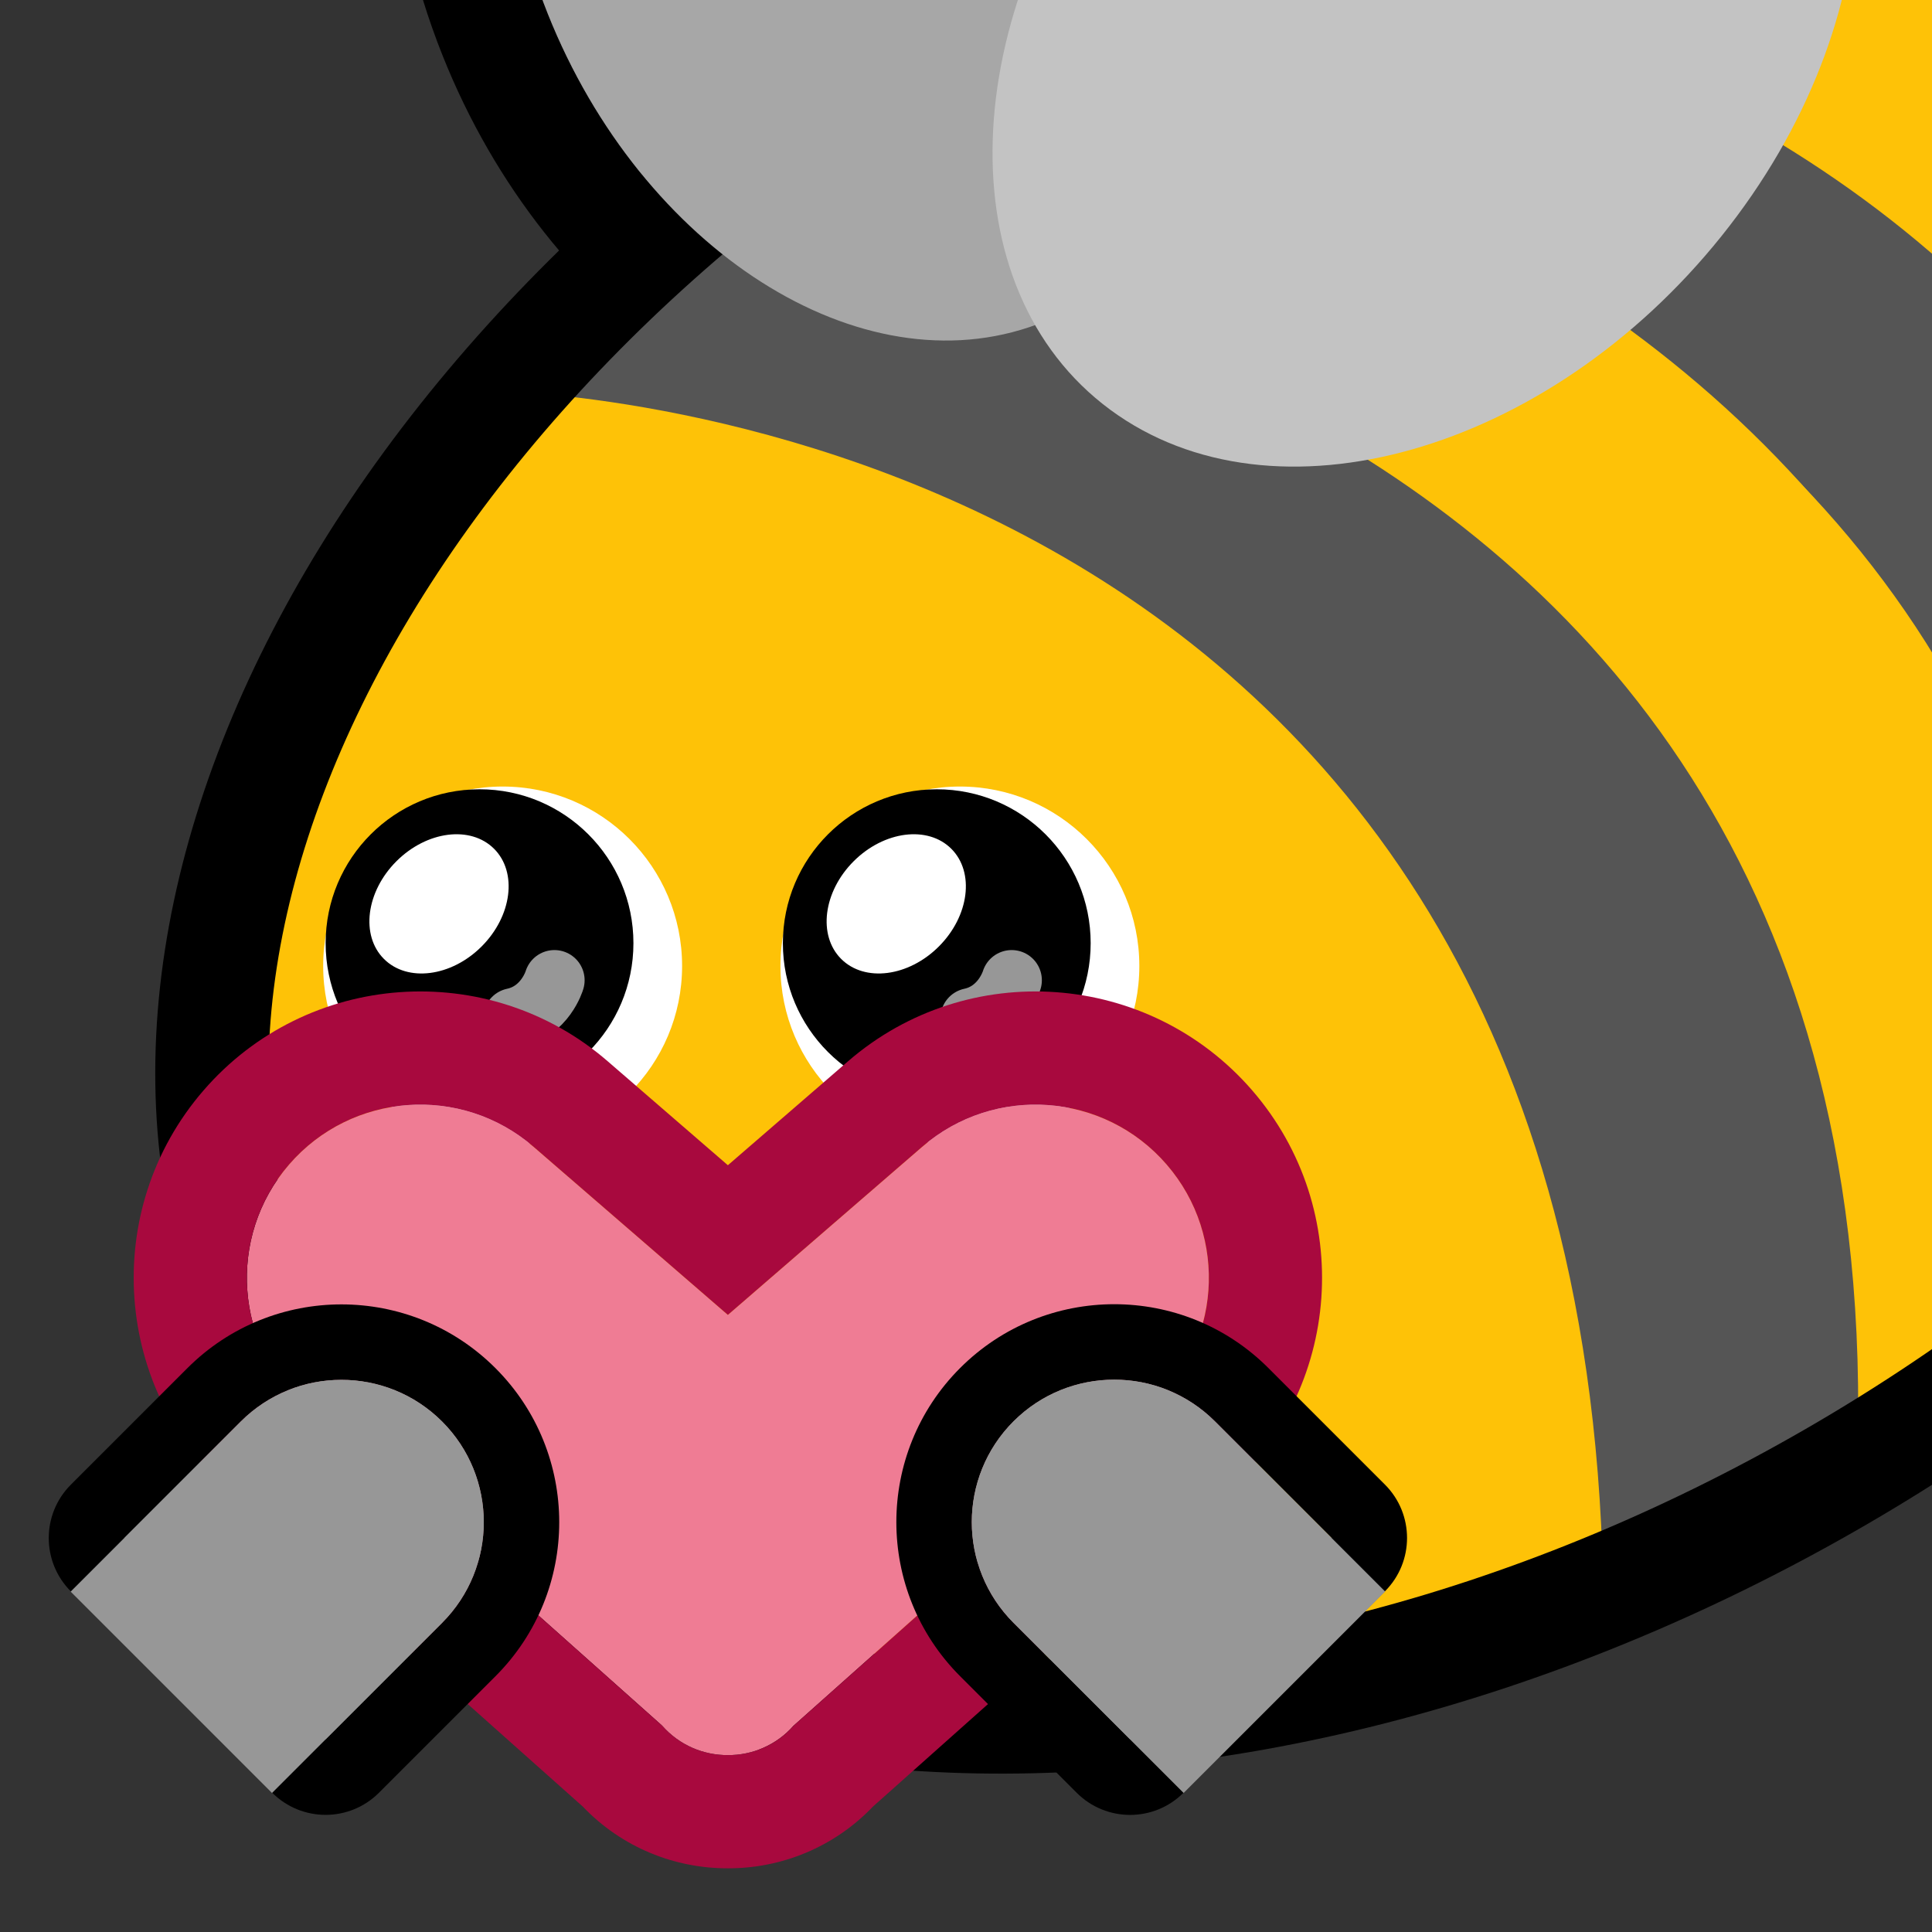 <?xml version="1.0" encoding="UTF-8" standalone="no"?>
<!DOCTYPE svg PUBLIC "-//W3C//DTD SVG 1.1//EN" "http://www.w3.org/Graphics/SVG/1.1/DTD/svg11.dtd">
<svg width="100%" height="100%" viewBox="0 0 256 256" version="1.1" xmlns="http://www.w3.org/2000/svg" xmlns:xlink="http://www.w3.org/1999/xlink" xml:space="preserve" xmlns:serif="http://www.serif.com/" style="fill-rule:evenodd;clip-rule:evenodd;stroke-linecap:round;stroke-linejoin:round;stroke-miterlimit:1.5;">
    <rect x="0" y="0" width="256" height="256" fill="#333333" stroke="none"/>
    <rect id="blobbee_heart" x="-0" y="0" width="256" height="256" style="fill:none;"/>
    <clipPath id="_clip1">
        <rect x="-0" y="0" width="256" height="256"/>
    </clipPath>
    <g clip-path="url(#_clip1)">
        <path id="Wings-outline" serif:id="Wings outline" d="M130.856,59.756C103.019,62.47 71.403,41.235 57.982,5.65C42.637,-35.039 58.037,-75.299 88.386,-85.447C112.041,-93.356 140.798,-81.45 159.283,-56.218C186.131,-74.864 218.386,-77.209 239.378,-61.728C266.807,-41.5 268.887,4.414 239.797,40.686C211.162,76.39 165.207,86.274 138.208,66.364C135.509,64.373 133.058,62.162 130.856,59.756ZM137.155,43.08C139.645,47.429 142.961,51.231 147.111,54.291C168.802,70.288 205.09,59.987 228.095,31.302C251.1,2.617 252.167,-33.659 230.475,-49.656C210.553,-64.348 178.317,-56.856 155.368,-33.312C142.407,-61.872 115.433,-78.674 93.143,-71.221C69.559,-63.336 60.093,-31.263 72.017,0.357C83.942,31.976 112.771,51.244 136.356,43.359C136.624,43.269 136.89,43.176 137.155,43.08Z"/>
        <path id="Body" d="M127.902,1.921C208.729,-44.745 300.137,-39.183 331.897,14.333C363.657,67.85 323.82,149.185 242.993,195.851C162.165,242.517 70.758,236.955 38.998,183.439C7.237,129.922 47.074,48.587 127.902,1.921Z" style="fill:rgb(254,194,7);"/>
        <g id="Stripes">
            <path d="M188.793,-16.095C187.039,-14.699 315.054,-20.58 327.076,109.803C391.095,-61.796 189.429,-29.021 188.793,-16.095Z" style="fill:rgb(85,85,85);"/>
            <path d="M327.076,111.159C319.401,-14.647 191.893,-17.614 192.59,-21.35L145.073,-3.751C145.073,-3.751 299.034,-6.142 304.518,142.104L323.15,113.42" style="fill:rgb(254,194,7);"/>
            <path d="M275.897,172.628L304.252,142.104C298.868,-6.332 141.84,-8.914 141.842,-8.859L116.671,5.99C116.437,6.032 279.066,19.108 275.897,172.628Z" style="fill:rgb(85,85,85);"/>
            <path d="M118.8,6.104L91.65,27.286C91.65,27.286 247.73,42.825 246.071,194.336L275.383,174.688C286.256,24.404 117.148,7.374 114.749,9.264" style="fill:rgb(254,194,7);"/>
            <path d="M85.819,30.174L65.463,51.814C65.463,51.814 209.143,53.111 212.42,209.36L246.071,194.336C251.812,38.125 90.484,31.835 85.819,30.174Z" style="fill:rgb(85,85,85);"/>
        </g>
        <path id="Body-outline" serif:id="Body outline" d="M127.902,1.921C208.729,-44.745 300.137,-39.183 331.897,14.333C363.657,67.85 323.82,149.185 242.993,195.851C162.165,242.517 70.758,236.955 38.998,183.439C7.237,129.922 47.074,48.587 127.902,1.921Z" style="fill:none;stroke:black;stroke-width:15px;"/>
        <g id="Wings">
            <path id="Back-wing" serif:id="Back wing" d="M93.143,-71.221C116.727,-79.107 145.556,-59.838 157.481,-28.219C169.406,3.4 159.94,35.473 136.356,43.359C112.771,51.244 83.942,31.976 72.017,0.357C60.093,-31.263 69.559,-63.336 93.143,-71.221Z" style="fill:rgb(167,167,167);"/>
            <path id="Front-wing" serif:id="Front wing" d="M230.475,-49.656C252.167,-33.659 251.1,2.617 228.095,31.302C205.09,59.987 168.802,70.288 147.111,54.291C125.419,38.295 126.486,2.019 149.491,-26.666C172.496,-55.351 208.784,-65.652 230.475,-49.656Z" style="fill:rgb(195,195,195);"/>
        </g>
        <g id="Eyes">
            <g id="Right-eye" serif:id="Right eye">
                <circle id="Eye-white" serif:id="Eye white" cx="127.189" cy="128" r="23.779" style="fill:white;"/>
                <circle id="Pupil" cx="124.127" cy="124.976" r="20.392"/>
                <path id="Eye-reflection-top" serif:id="Eye reflection top" d="M113.113,114.122C117.141,110.094 122.94,109.354 126.055,112.469C129.171,115.585 128.43,121.384 124.403,125.412C120.375,129.44 114.576,130.18 111.46,127.065C108.344,123.949 109.085,118.15 113.113,114.122Z" style="fill:white;"/>
                <path id="Eye-reflection-bottom" serif:id="Eye reflection bottom" d="M134.052,129.888C134.052,129.888 132.852,134.024 128.61,134.929" style="fill:none;stroke:rgb(151,151,151);stroke-width:8px;"/>
            </g>
            <g id="Left-eye" serif:id="Left eye">
                <circle id="Eye-white1" serif:id="Eye white" cx="66.602" cy="128" r="23.779" style="fill:white;"/>
                <circle id="Pupil1" serif:id="Pupil" cx="63.541" cy="124.976" r="20.392"/>
                <path id="Eye-reflection-top1" serif:id="Eye reflection top" d="M52.526,114.122C56.554,110.094 62.354,109.354 65.469,112.469C68.585,115.585 67.844,121.384 63.816,125.412C59.789,129.44 53.989,130.18 50.874,127.065C47.758,123.949 48.499,118.15 52.526,114.122Z" style="fill:white;"/>
                <path id="Eye-reflection-bottom1" serif:id="Eye reflection bottom" d="M73.465,129.888C73.465,129.888 72.266,134.024 68.024,134.929" style="fill:none;stroke:rgb(151,151,151);stroke-width:8px;"/>
            </g>
        </g>
        <path id="Heart" d="M87.749,228.668L40.65,186.704C31.063,178.41 30.013,163.894 38.306,154.307C46.599,144.719 61.116,143.669 70.703,151.962L96.448,174.232L122.192,151.962C131.779,143.669 146.296,144.719 154.589,154.307C162.882,163.894 161.832,178.41 152.245,186.704L105.146,228.668C102.863,231.261 99.661,232.58 96.448,232.559C93.234,232.58 90.032,231.261 87.749,228.668Z" style="fill:rgb(239,124,148);"/>
        <path d="M77.228,239.384C77.226,239.382 77.224,239.38 77.221,239.378C76.583,238.809 30.744,197.968 30.787,198.005C14.985,184.288 13.266,160.325 26.962,144.493C40.671,128.645 64.668,126.908 80.517,140.618C80.517,140.618 96.448,154.398 96.448,154.398L112.378,140.618C128.227,126.908 152.224,128.645 165.934,144.493C179.616,160.31 177.913,184.245 162.151,197.967C162.151,197.967 115.667,239.384 115.671,239.38C110.49,244.807 103.482,247.581 96.446,247.56C89.411,247.579 82.408,244.807 77.228,239.384ZM87.749,228.668C90.032,231.261 93.234,232.58 96.448,232.559C99.661,232.58 102.863,231.261 105.146,228.668L152.245,186.704C161.832,178.41 162.882,163.894 154.589,154.307C146.296,144.719 131.779,143.669 122.192,151.962L96.448,174.232L70.703,151.962C61.116,143.669 46.599,144.719 38.306,154.307C30.013,163.894 31.063,178.41 40.65,186.704L87.749,228.668Z" style="fill:rgb(168,9,62);"/>
        <g id="Hands">
            <g id="Right-hand" serif:id="Right hand">
                <path id="Outline" d="M160.993,188.338L176.441,203.786L149.742,230.485L134.294,215.037C126.926,207.669 126.926,195.706 134.294,188.338C141.662,180.97 153.625,180.97 160.993,188.338Z" style="fill:rgb(151,151,151);"/>
                <path d="M168.064,181.267L183.512,196.715C187.417,200.62 187.417,206.952 183.512,210.857L156.813,237.556C152.908,241.461 146.576,241.461 142.671,237.556L127.223,222.108C115.953,210.838 115.953,192.537 127.223,181.267C138.493,169.997 156.793,169.997 168.064,181.267ZM160.993,188.338C153.625,180.97 141.662,180.97 134.294,188.338C126.926,195.706 126.926,207.669 134.294,215.037L149.742,230.485L176.441,203.786L160.993,188.338Z"/>
                <path id="Fill" d="M160.993,188.338L183.535,210.881L156.837,237.579L134.294,215.037C126.926,207.669 126.926,195.706 134.294,188.338C141.662,180.97 153.625,180.97 160.993,188.338Z" style="fill:rgb(151,151,151);"/>
            </g>
            <g id="Left-hand" serif:id="Left hand">
                <path id="Outline1" serif:id="Outline" d="M31.899,188.359L16.461,203.797L43.142,230.479L58.58,215.04C65.943,207.677 65.943,195.722 58.58,188.359C51.217,180.996 39.262,180.996 31.899,188.359Z" style="fill:rgb(151,151,151);"/>
                <path d="M24.828,181.288C36.093,170.022 54.386,170.022 65.651,181.288C76.917,192.553 76.917,210.846 65.651,222.111L50.213,237.55C46.308,241.455 39.976,241.455 36.071,237.55L9.39,210.868C5.484,206.963 5.484,200.631 9.39,196.726L24.828,181.288ZM31.899,188.359L16.461,203.797L43.142,230.479L58.58,215.04C65.943,207.677 65.943,195.722 58.58,188.359C51.217,180.996 39.262,180.996 31.899,188.359Z"/>
                <path id="Fill1" serif:id="Fill" d="M31.899,188.359L9.36,210.898L36.041,237.579L58.58,215.04C65.943,207.677 65.943,195.722 58.58,188.359C51.217,180.996 39.262,180.996 31.899,188.359Z" style="fill:rgb(151,151,151);"/>
            </g>
        </g>
    </g>
</svg>
